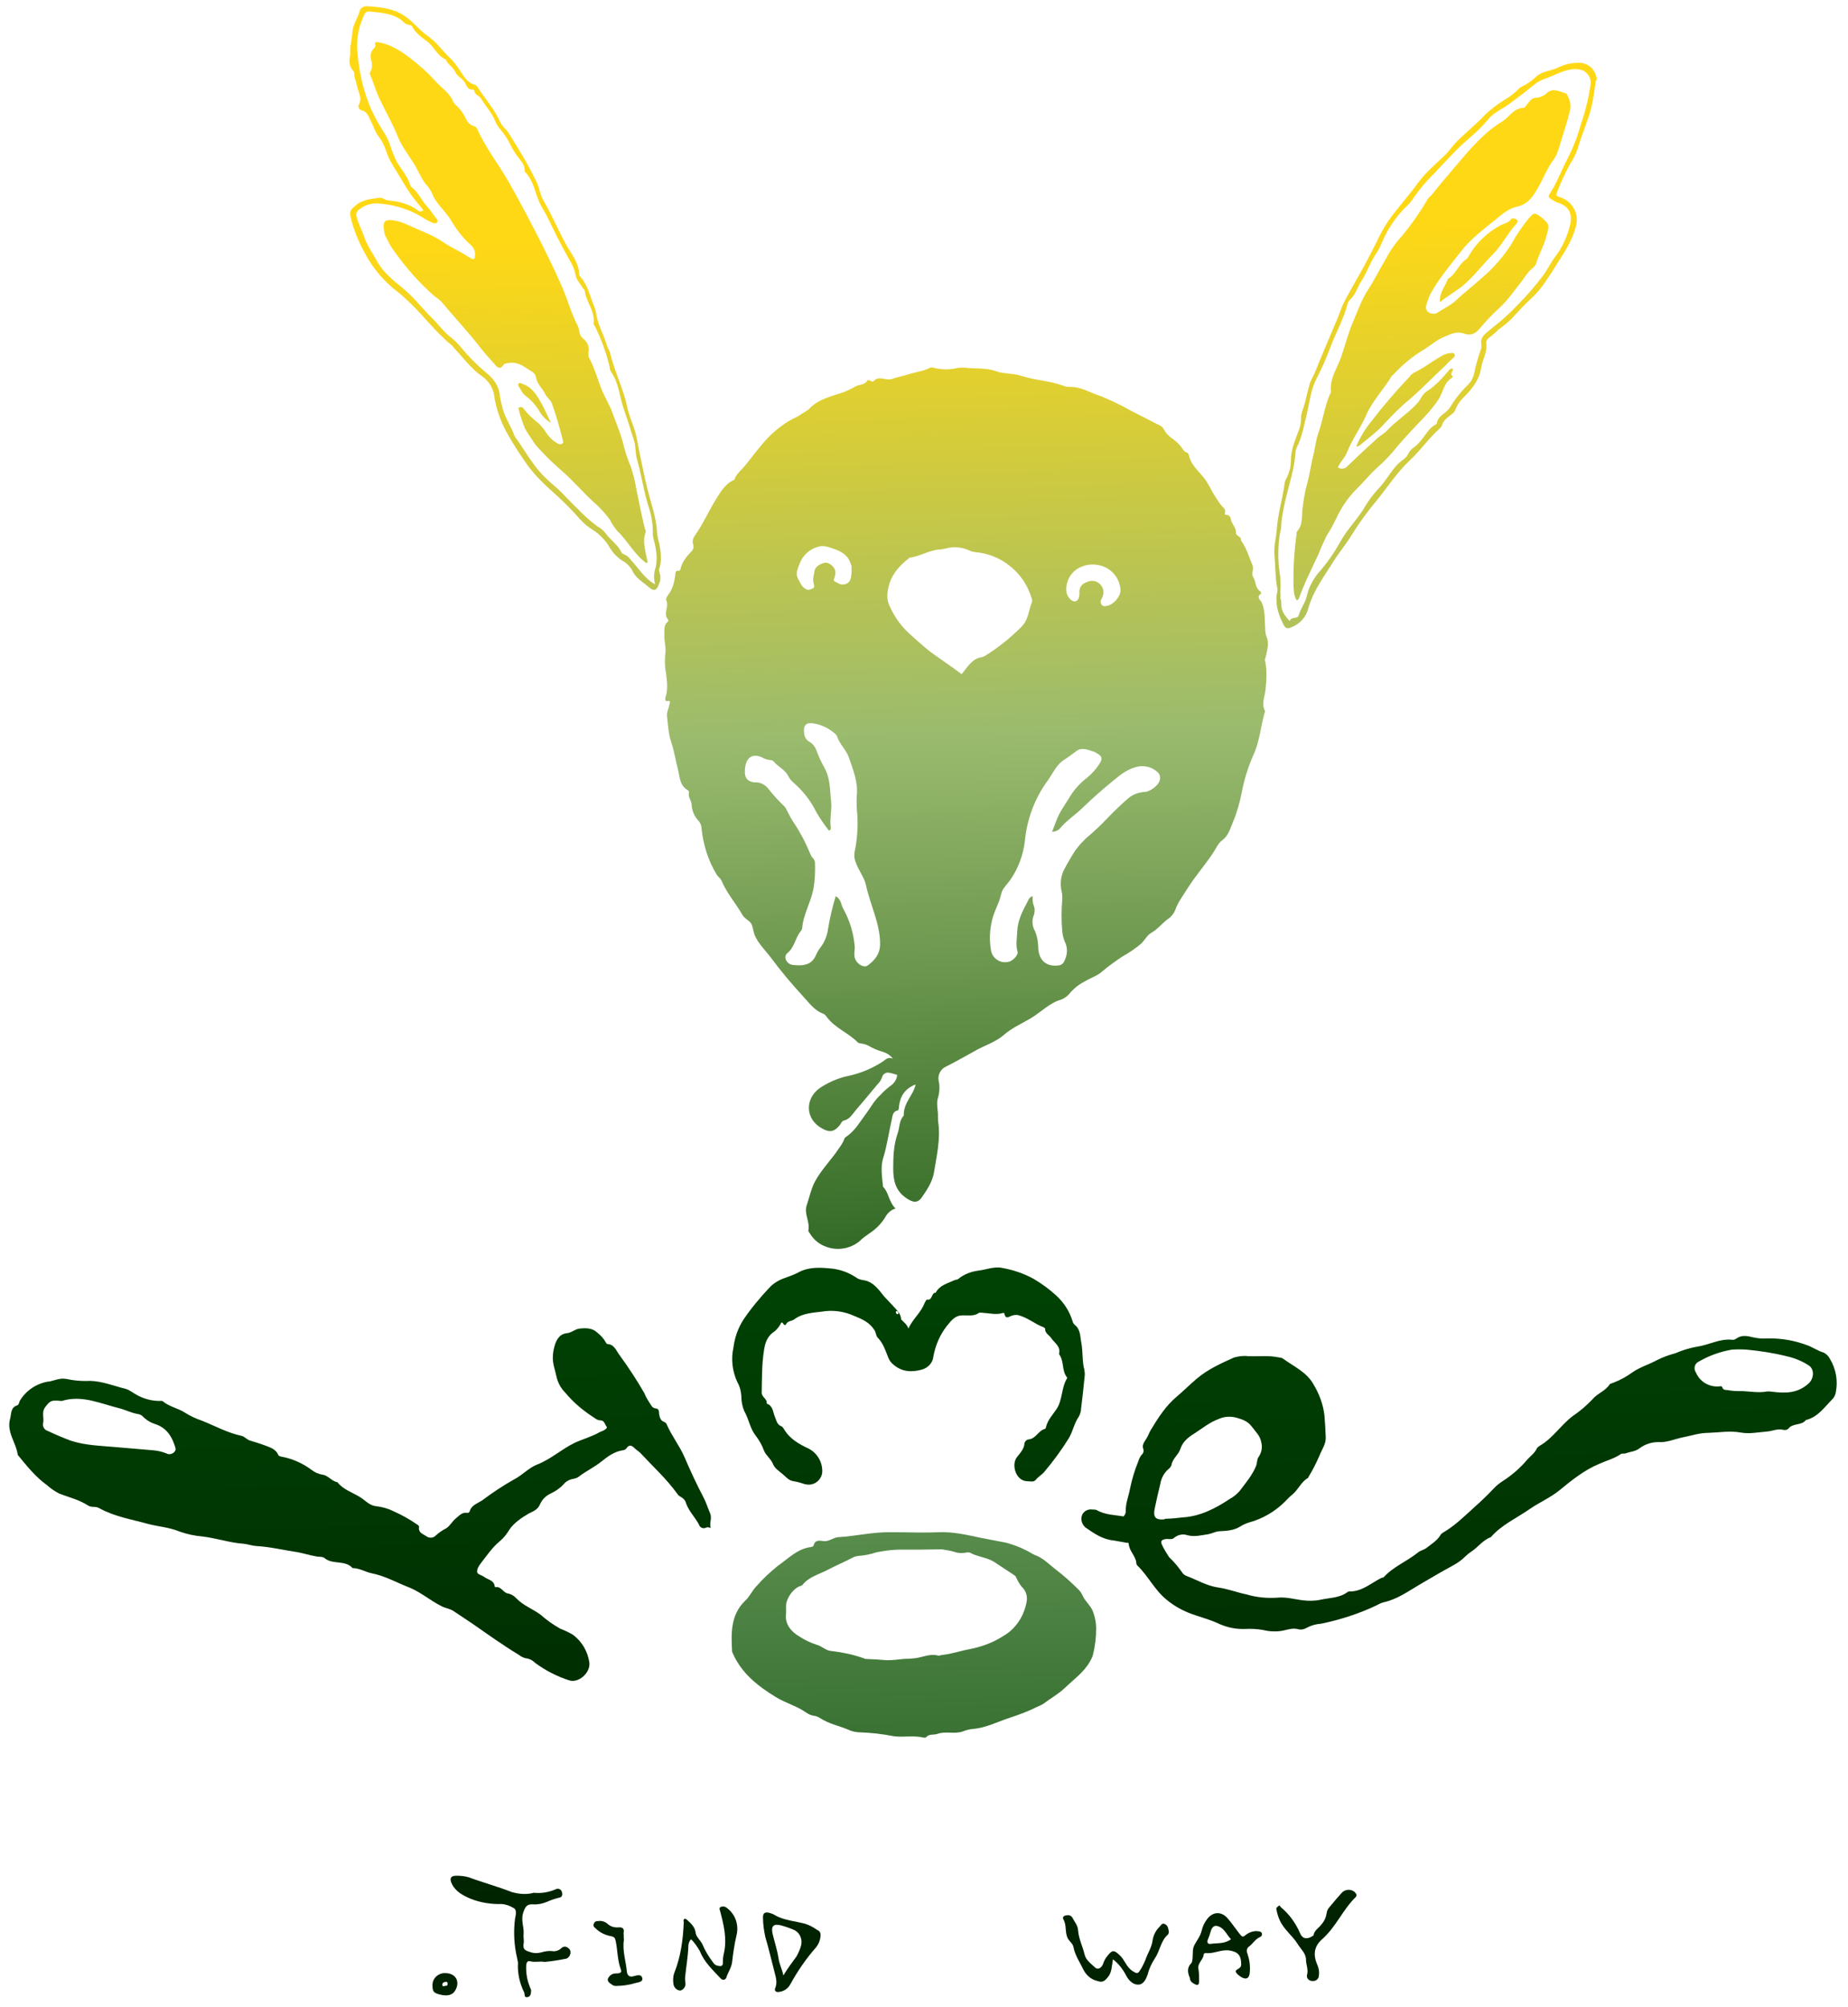 <?xml version="1.0" encoding="utf-8"?>
<!-- Generator: Adobe Illustrator 23.1.0, SVG Export Plug-In . SVG Version: 6.00 Build 0)  -->
<svg version="1.1" id="圖層_1" xmlns="http://www.w3.org/2000/svg" xmlns:xlink="http://www.w3.org/1999/xlink" x="0px" y="0px"
	 viewBox="0 0 561.9 610" style="enable-background:new 0 0 561.9 610;" xml:space="preserve">
<style type="text/css">
	.st0{fill:url(#SVGID_1_);}
	.st1{fill:url(#SVGID_2_);}
	.st2{fill:url(#SVGID_3_);}
	.st3{fill:url(#SVGID_4_);}
	.st4{fill:url(#SVGID_5_);}
	.st5{fill:url(#SVGID_6_);}
	.st6{fill:url(#SVGID_7_);}
	.st7{fill:url(#SVGID_8_);}
	.st8{fill:url(#SVGID_9_);}
	.st9{fill:url(#SVGID_10_);}
	.st10{fill:url(#SVGID_11_);}
	.st11{fill:url(#SVGID_12_);}
	.st12{fill:url(#SVGID_13_);}
	.st13{fill:url(#SVGID_14_);}
	.st14{fill:url(#SVGID_15_);}
	.st15{fill:url(#SVGID_16_);}
	.st16{fill:url(#SVGID_17_);}
	.st17{fill:url(#SVGID_18_);}
	.st18{fill:url(#SVGID_19_);}
	.st19{fill:url(#SVGID_20_);}
</style>
<title>LOGO-2</title>
<linearGradient id="SVGID_1_" gradientUnits="userSpaceOnUse" x1="636.795" y1="-78.52" x2="623.885" y2="448.38" gradientTransform="matrix(1 0 0 -1 -333.31 518.79)">
	<stop  offset="2.000000e-02" style="stop-color:#002200"/>
	<stop  offset="0.24" style="stop-color:#8EB879"/>
	<stop  offset="0.27" style="stop-color:#004304"/>
	<stop  offset="0.71" style="stop-color:#9ABB6E"/>
	<stop  offset="1" style="stop-color:#FFD815"/>
</linearGradient>
<path class="st0" d="M278.4,329.6c-3.4,1.3-4.8,3.8-5.1,7c0,0.3,0,0.8-0.4,0.9c-1.6,0.4-1.5,1.8-1.8,3c-0.9,3.9-1.4,7.8-2.6,11.6
	c-0.8,2.7-0.3,5.7,0,8.6c1.8,1.8,1.7,4.6,3.8,6.6c-1.3,0.4-2.4,1.3-3.1,2.6c-1.2,2-2.9,3.7-4.9,5c-1,0.7-2,1.4-2.9,2.3
	c-3,2.5-7.2,3.1-10.8,1.5c-1.9-0.8-3.4-2.2-4.4-3.9c-0.2-0.3-0.5-0.6-0.4-0.9c0.5-2.6-1.4-5-0.5-7.6c0.8-2.4,1.3-4.9,2.5-7.2
	c2-3.7,5-6.6,7.3-10.1c0.6-0.8,1.1-1.6,1.5-2.5c0.1-0.4,0.3-0.8,0.7-1c2.7-1.8,4.2-4.6,6.1-7.1c1.4-1.9,2.5-4,4.3-5.6
	c0.9-1,2-2,3.1-2.8c1.1-0.7,1.9-2,2-3.3c-0.8-0.2-1.5-0.5-2.2-0.6c-0.9-0.3-1.9,0.1-2.3,1c0,0.1-0.1,0.2-0.1,0.3
	c-0.3,0.9-0.8,1.6-1.5,2.3c-2.1,2.5-4.2,5.1-6.4,7.6c-1.1,1.3-1.9,2.9-3.8,3.3c-0.5,0.1-0.8,0.9-1.1,1.3c-1.7,2.1-3.1,2.4-5.4,1.1
	c-5.2-2.8-5.4-9.1-0.6-12.4c2.6-1.7,5.6-3,8.6-3.6c3.7-0.8,7.3-2.3,10.5-4.4c0.8-0.6,1.6-1.5,3-0.8c-0.7-1-1.8-1.7-3-2.1
	c-1.6-0.4-3.1-1.1-4.5-1.9c-0.6-0.3-1.2-0.5-1.9-0.6c-0.4-0.1-0.9-0.1-1.2-0.3c-2.9-3-7-4.4-9.5-7.8c-0.3-0.4-0.6-0.8-1.1-1
	c-2.9-1.1-4.5-3.6-6.5-5.7c-3.3-3.6-6.4-7.3-9.3-11.2c-1.7-2.3-3.8-4.2-5-6.9c-0.5-1.2-0.5-2.6-1.1-3.6s-2-1.4-2.7-2.7
	c-2-3.5-4.7-6.5-6.3-10.3c-0.3-0.8-1.1-1.2-1.5-1.9c-2.6-4.3-4.1-9.1-4.6-14.1c0-0.7-0.3-1.4-0.7-2c-1.4-1.4-2.2-3.2-2.3-5.1
	c0-1.3-1.2-2.3-0.8-3.7c0-0.3-0.1-0.5-0.3-0.7c-2.6-1.4-2.5-4.2-3.1-6.5c-0.7-2.7-1.1-5.4-2-8.1s-1-5.4-1.3-8.1
	c-0.1-1,0.5-2.1,0.7-3.2c0.1-0.6,0.7-1.6-0.8-1.2c-0.3,0.1-0.5-0.5-0.4-1c0.9-2.5,0.5-5.1,0.2-7.6c-0.4-1.9-0.4-3.9-0.2-5.8
	c0.3-1.8-0.4-3.9-0.3-5.8c0.1-1.4-0.3-2.8,1-3.9c0.2-0.1,0.3-0.5,0.2-0.6c-1.7-1.8,0.3-4-0.6-5.9c-0.3-0.7,0.6-1.7,1-2.3
	c1-1.6,1.5-3.5,1.7-5.3c0.1-0.5-0.1-1.7,1.2-1.4c0.2,0,0.3-0.3,0.4-0.5c0.5-2.4,2-4,3.6-5.7c0.4-0.6,0.5-1.3,0.2-2
	c-0.2-0.8,0-1.7,0.5-2.4c2.5-3.5,4.2-7.4,6.4-11c1.5-2.4,2.9-4.9,5.7-6.1c0.5-1.7,1.9-2.7,3-4c2-2.4,3.8-4.9,5.8-7.2
	c2.2-2.6,4.8-4.8,7.7-6.6c1.3-0.8,2.8-1.3,4.1-2.3c0.7-0.4,1.3-0.8,1.9-1.2c2.9-3.2,6.9-4,10.7-5.3c1.3-0.5,2.5-1.1,3.7-1.8
	c1.1-0.6,2.7-0.3,3.5-1.7c0.2-0.3,0.6-0.1,0.9,0s0.8,0.4,0.9,0.3c1.6-2.1,3.8-0.2,5.6-0.8s3.8-1,5.7-1.6s4.1-0.8,5.9-1.8
	c0.6-0.3,1.2,0,1.7,0.1c2.3,0.5,4.6,0.5,6.9-0.1c1.2-0.1,2.3-0.1,3.5,0.1c2.8,0.1,5.6,0,8.3,1c2.3,0.8,4.9,0.5,7.3,1.3
	c4.3,1.4,8.8,1.5,13.1,3.1c0.5,0.2,1,0.3,1.5,0.3c3.6-0.2,6.5,1.8,9.7,2.8c3.1,1.3,6.2,2.7,9.1,4.4c3,1.5,5.9,3,8.8,4.5
	c0.6,0.2,1,0.7,1.3,1.2c0.6,1.2,1.6,2.2,2.7,2.9c0.8,0.6,1.5,1.2,2.2,2c0.7,0.7,1,1.9,2.2,2.2c0.2,0.1,0.5,0.5,0.5,0.8
	c0.6,2.7,2.6,4.5,4.3,6.5s2.5,4.3,3.9,6.3c0.6,1,1.2,1.9,2,2.8c0.5,0.5,1,0.9,0.8,1.7c-0.1,0.5-0.2,0.8,0.5,0.8
	c0.6,0,1.1,0.5,1.2,1.1c0.2,1.6,1.7,2.7,1.6,4.2c-0.1,1.3,1.8,1.1,1.5,2.4c1.7,2.3,2.4,4.9,3.5,7.5c0.6,1.3-0.5,2.6,0.3,3.8
	s0.5,3.3,2.2,4.3c0.1,0.2,0.2,0.4,0.1,0.7c-1.5,0.9-0.2,1.9,0.2,2.5c1.2,2.7,0.9,5.5,1.1,8.2c0,0.7,0.1,1.4,0.3,2.1
	c1.1,2.3,0.2,4.5-0.2,6.6c0,0.2-0.2,0.4-0.2,0.7c0.7,2.7,0.5,6.3,0.2,9c-0.2,2.1-1.3,4.2-0.2,6.4c0.1,0.2,0,0.5-0.1,0.7
	c-1.2,4.3-1.5,8.8-3.5,13c-1.5,3.5-2.7,7.2-3.4,11c-0.6,3-1.4,6-2.6,8.9c-0.9,2-1.4,4.4-3.4,5.8c-1.3,1-1.9,2.6-2.8,3.9
	c-2.5,3.8-5.5,7.1-7.9,11c-1.3,2.1-2.8,4-3.6,6.4c-0.5,1.1-1.3,2.1-2.3,2.7c-1.7,1.3-3,3-4.9,4.1c-1.2,0.6-2,2.2-3.1,3.3
	c-1.8,1.5-3.7,2.8-5.7,3.9c-2.1,1.4-4.2,2.9-6.1,4.5c-1.5,1.4-3.6,2-5.4,3.1c-1.6,0.8-3,1.9-4.2,3.2c-0.7,1-1.7,1.8-2.9,2.3
	c-3.6,1-6.1,3.8-9.3,5.7c-2.7,1.6-5.7,2.9-8.1,5s-5.5,3.1-8.3,4.6c-3.1,1.7-6.2,3.5-9.4,5.1c-1.6,0.7-2.5,2.5-2.2,4.2
	c0.4,1.7,0.3,3.5-0.2,5.3c-0.6,1.8,0.1,3.8,0,5.7c0,0.6,0,1.2,0.1,1.8c0.7,5.1-0.5,10.1-1.3,15.1c-0.5,2.9-2.1,5.3-3.7,7.6
	c-1.3,1.9-2.8,1.6-4.8,0.2c-3.2-2.2-3.9-5.3-3.9-8.9s0.1-7.1,1.3-10.6c0.7-1.8,0.4-4,1.9-5.5C274.7,335,277.7,333,278.4,329.6z
	 M292.4,204.9c1.9-2.3,3.2-4.8,6.3-5.2c0.2-0.1,0.5-0.2,0.7-0.3c4.1-2.5,7.9-5.6,11.3-9c2-2.1,2.1-5,3.1-7.5c0.1-0.3,0-0.7-0.1-1
	c-1.2-4-3.5-7.5-6.8-10c-3-2.4-6.7-3.8-10.5-4.1c-0.7-0.1-1.3-0.3-1.9-0.6c-2.1-0.9-4.4-1.1-6.5-0.6c-0.8,0.2-1.6,0.4-2.4,0.4
	c-3.2,0.3-5.9,2.1-9,2.5c-0.1,0-0.3,0.2-0.4,0.3c-2.5,2-4.7,4.3-5.7,7.4c-0.7,2.2-1.1,4.7-0.1,6.8c1.4,3.2,3.4,6.1,6,8.5
	c2,1.8,4,3.6,6.2,5.4C285.7,200.2,289.1,202.4,292.4,204.9L292.4,204.9z M254.1,272.4c1.7,0.9,1.6,2.6,2.3,3.8
	c2,3.6,3.2,7.6,3.5,11.7c0,0.8-0.2,1.7-0.1,2.5c0,2.1,2.7,4.1,4.1,3c2-1.5,3.6-3.3,3.7-6.2c0.1-6.4-3-12.1-4.3-18.2
	c-0.5-2.4-2.3-4.5-3.1-6.9c-0.4-0.9-0.5-1.9-0.4-2.9c0.8-3.7,1.1-7.5,0.9-11.3c-0.2-2-0.3-4-0.2-5.9c0.5-4.2-1.1-8-2.4-11.8
	c-0.8-2.3-2.8-4-3.6-6.4c-0.1-0.3-0.3-0.6-0.6-0.8c-1.8-1.6-4-2.7-6.4-3.1c-2.4-0.5-3.3,0.6-3,3c0.1,1.1,0.7,2.1,1.7,2.6
	c1,0.6,1.7,1.6,2.1,2.7c0.6,1.7,1.4,3.4,2.3,5c1.9,3.3,1.7,6.8,2.1,10.3c0.3,2.7-0.5,5.4-0.1,8.1c0.1,0.4-0.1,0.7-0.5,0.8
	c0,0-0.1,0-0.1,0c-1.3-1.7-2.6-3.5-3.7-5.4c-1.7-3.5-4.1-6.6-7-9.1c-0.7-0.6-1.2-1.2-1.6-2c-1-2-3.1-2.8-4.5-4.5
	c-0.3-0.3-0.7-0.4-1.2-0.4c-0.7-0.1-1.4-0.3-2.1-0.7c-2.8-1.4-4.8-0.3-5.3,2.7c-0.1,0.4-0.1,0.8-0.1,1.2c-0.2,2.2,0.9,3.5,3.1,3.6
	c1.5-0.1,2.9,0.6,3.9,1.8c1.5,1.9,3.2,3.8,5,5.5c0.3,0.3,0.5,0.7,0.7,1.1c0.6,1.1,1.1,2.2,1.8,3.3c2.2,3.2,4,6.7,5.5,10.3
	c0.3,0.9,1.3,1.3,1.3,2.4c0.1,2.7,0,5.4-0.5,8.1c-0.8,4.1-3.1,7.7-3.4,11.9c-0.1,0.3-0.2,0.6-0.5,0.9c-1.6,2-1.8,4.8-4,6.6
	c-1.4,1.2-0.1,3.5,1.8,3.6c0.7,0.1,1.5,0.1,2.2,0.1c2.1-0.1,3.8-0.9,4.7-3.1c0.4-0.9,0.9-1.8,1.5-2.5c1.1-1.5,1.8-3.2,2.1-5
	C252.3,279,253.1,275.7,254.1,272.4z M319.9,252.8c0.5-1.3,0.9-2.3,1.3-3.4c0.9-2.5,2.5-4.6,3.9-6.9c1.4-2.4,3.2-4.4,5.4-6.1
	c1.6-1.3,3-2.9,4-4.6c0.8-1.3,0.5-2-0.9-2.8c-0.3-0.2-0.6-0.4-0.9-0.5c-1.7-0.5-3.6-1.5-5.3-0.3c-1.3,0.9-2.5,1.9-3.8,2.7
	c-2.4,1.5-3.5,4.2-5,6.3c-4,5.4-6.4,11.9-7,18.6c-0.5,4-1.9,7.9-4.2,11.3c-1,1.6-2.7,2.9-3,4.7c-0.6,2.8-2.2,5.2-2.8,8.1
	c-0.7,2.9-0.8,5.9-0.3,8.8c0.3,2.4,2.6,4.1,5,3.7c0.2,0,0.3-0.1,0.5-0.1c1.2-0.3,2.9-2.1,2.6-3c-0.6-2.1-0.2-4.1-0.1-6.1
	c0.1-3.3,1.5-6.1,3-8.9c0.4-0.6,0.5-1.6,1.7-1.9c-0.1,1,0,2.1,0.4,3.1c0.3,0.8,0.2,1.7,0,2.5c-0.7,1.6-0.6,3.5,0.3,5
	c0.7,1.7,1,3.5,1,5.3c0.2,3.2,2,5.2,5.1,5.2c2.1,0,2.6-0.5,3.3-2.6c0.5-1.5,0.4-3.2-0.3-4.6c-0.4-1-0.7-2-0.8-3.1
	c-0.3-3.3-0.3-6.6,0-9.9c0-0.8,0-1.6-0.2-2.4c-0.5-2.1-0.3-4.3,0.6-6.3c0.7-1.4,1.5-2.8,2.3-4.1c1.2-2.2,2.8-4.1,4.6-5.8
	c2.3-1.9,4.5-4,6.5-6.1c2-2.1,4.1-4.1,6.3-6c1.4-1.2,3.2-1.8,5-1.9c1.6-0.1,4.2-2,4.5-3.5c0.3-0.9,0.1-1.9-0.6-2.5
	c-1.5-1.4-3.5-2-5.5-1.8c-3.2,0.5-5.5,2.3-7.8,4.2c-3.2,2.6-6.3,5.3-9.3,8.2c-2.3,2.3-5.2,4.1-7.3,6.7
	C321.5,252.5,320.7,252.8,319.9,252.8z M258.9,172.6c0.2-0.5-0.2-1-0.4-1.7c-0.9-2.4-3-3.4-5-4.1c-1.5-0.5-3.2-1.2-4.8-0.6
	c-2.6,0.7-4.7,2.7-5.6,5.2c-1.2,3.2-1.2,3.2,0.4,6.1c0.4,0.7,0.9,1.2,1.6,1.6c0.8,0.4,1.5,0,2.1-0.3s0.3-1,0.2-1.5
	c-0.4-1.3,0.1-2.6,0.3-3.9s2.1-2.3,3.5-2.4c1.2,0.2,2.2,1.1,2.7,2.2c0.2,0.8,0.1,1.7-0.2,2.4c-0.1,0.4-0.4,0.9,0.1,1.1
	c0.9,0.4,1.7,1.2,2.9,0.9c1-0.1,1.8-0.9,2-1.9C258.9,174.7,259,173.6,258.9,172.6L258.9,172.6z M324.2,178.9c0,0.4,0,0.8,0.1,1.2
	c0.2,1.3,1.6,2.8,2.5,2.7s1.5-1,1.4-2.8c-0.1-1.4,0.8-2.6,2.1-3c1.3-0.7,2.9-0.6,4,0.4c1.1,0.9,1.5,2.4,1,3.8
	c-0.1,0.4-0.4,0.8-0.5,1.1c-0.3,0.6-0.1,1.4,0.5,1.8c0.3,0.1,0.5,0.2,0.8,0.1c2.1,0,4.7-2.8,4.6-4.9c-0.2-3.4-2.5-6.3-5.7-7.3
	c-2-0.6-4.1-0.6-6,0.2C326.2,173.2,324.3,175.9,324.2,178.9L324.2,178.9z"/>
<linearGradient id="SVGID_2_" gradientUnits="userSpaceOnUse" x1="446.644" y1="-83.18" x2="433.733" y2="443.72" gradientTransform="matrix(1 0 0 -1 -333.31 518.79)">
	<stop  offset="2.000000e-02" style="stop-color:#002200"/>
	<stop  offset="0.41" style="stop-color:#004304"/>
	<stop  offset="0.66" style="stop-color:#8EB879"/>
	<stop  offset="1" style="stop-color:#FFD815"/>
</linearGradient>
<path class="st1" d="M216.1,464.4c-0.6-0.2-1-0.3-1.4-0.1c-0.8,0.4-1.7,0.1-2.1-0.7c0,0,0-0.1,0-0.1c-1.2-2.3-3.1-4.1-4-6.6
	c-0.2-0.9-0.9-1.6-1.7-2c-0.4-0.2-0.7-0.5-0.9-0.8c-3.3-4.6-7.5-8.4-11.3-12.5c-0.5-0.5-1.2-0.9-1.7-1.4c-0.9-0.9-1.7-1.3-2.6,0.1
	c-0.3,0.3-0.7,0.5-1.1,0.5c-2.5,0.4-4.4,1.8-6.3,3.3c-2.2,1.8-4.8,3-7,4.7c-0.5,0.4-1.2,0.6-1.8,0.7c-1.1,0.2-2.2,0.8-2.9,1.7
	c-1.1,1.2-2.5,2.1-4,2.8c-1.4,0.7-2.5,1.8-3.1,3.2c-0.7,1.7-2.2,2.2-3.4,2.8c-2.1,1.2-4.7,3-5.9,4.9c-0.8,1.3-1.7,2.5-2.9,3.5
	c-2.3,1.9-3.9,4.3-5.7,6.6c-0.7,0.9-1.4,2-1.2,2.9c0.1,0.6,1.5,0.9,2.3,1.5c1.1,0.8,2.8,0.9,3,2.7c0,0.1,0.2,0.4,0.3,0.3
	c1.7-0.3,2.3,1.7,3.7,1.9c1,0.2,1.9,0.7,2.6,1.5c2.1,2.2,5,3.2,7.4,5c1.8,1.6,3.8,3,5.9,4.2c1.3,0.5,2.6,1.1,3.8,1.8
	c2.8,2,4.6,5.1,5.1,8.5c0.4,3.1-3.3,6.4-6.2,5.4c-3.7-1.2-7.2-3-10.3-5.3c-0.8-0.8-1.8-1.3-2.9-1.4c-0.7-0.2-1.4-0.5-2-1
	c-4.8-2.9-9.4-6.2-14-9.4c-2-1.3-4-2.7-6-4c-1.1-0.7-2.5-0.8-3.7-1.5c-3.4-1.7-6.3-4.3-9.9-5.7s-7.1-3.4-11.1-4.2
	c-2-0.4-3.8-1.6-5.9-1.6c-2.3-2.6-6.1-0.9-8.6-3.1c-0.5-0.4-1.4-0.3-2.2-0.4c-2.4-0.4-4.7-1.2-7-1.5c-3.8-0.6-7.6-1.5-11.5-1.7
	c-1.4-0.1-2.6-0.6-3.9-0.7c-4.2-0.3-8.2-1.7-12.4-2.2c-2.4-0.2-4.7-0.7-7-1.5c-3.1-1.3-6.4-1.5-9.5-2.3c-5-1.4-10.2-2.2-14.9-4.8
	c-0.5-0.3-1.1-0.4-1.7-0.4c-0.6,0-1.2-0.1-1.7-0.4c-2.7-1.8-5.9-2.5-8.9-3.7c-1.3-0.7-2.5-1.5-3.6-2.5c-3.5-2.5-6.2-5.9-8.9-9.2
	c-0.5-3.8-3.5-6.9-2.3-11.1c0.4-1.6,0.1-3.3,2.2-4c0.4-0.1,0.5-0.8,0.7-1.3c1.9-3.2,5.1-5.3,8.7-5.9c0.3,0,0.5,0,0.7-0.1
	c3.3-0.9,3.4-1,6.3-0.4c1.9,0.3,3.8,0.4,5.7,0.3c3.7,0.1,7.1,1.5,10.7,2.4c1.3,0.3,2.5,1.4,3.9,2.1c2,1,4.2,1.6,6.5,1.6
	c0.3,0,0.8-0.1,1,0.1c2,1.7,4.7,2.1,6.8,3.5c1.6,1,3.3,1.8,5.1,2.4c4,1.6,7.8,3.7,12,4.6c1,0.2,1.6,1.1,2.5,1.4
	c1.5,0.5,3.1,0.9,4.6,1.5s3.3,1,4.1,2.9c0.1,0.3,0.5,0.4,0.8,0.5c3.4,0.6,6.6,2,9.4,4.1c0.9,0.7,2,1.2,3.2,1.4
	c1.8,0.2,2.8,2,4.6,2.3c1.8,2.3,4.6,3.1,7,4.6c1.5,1,2.8,2.5,4.8,2.7c1.8,0.2,3.6,0.7,5.2,1.5c2.5,1.1,5,2.5,7.3,4.1
	c0.3,0.2,0.6,0.4,0.5,0.8c-0.2,1.7,1.2,2,2.2,2.7c0.9,0.7,2.2,0.6,2.9-0.2c0,0,0,0,0,0c1-0.9,2-1.6,3.2-2.2c1.1-0.7,1.8-2.1,2.9-3
	s1.9-1.9,3.4-1.7c0.3,0.1,0.7-0.1,0.8-0.4c0.5-1.9,2.3-2.4,3.7-3.3c3.2-2.4,6.5-4.6,9.9-6.5c2.5-1.3,4.4-3.5,7-4.5
	c4.1-1.6,7.3-4.6,11.2-6.5c2.5-1.2,5.3-1.9,7.7-3.3c0.2-0.1,0.5-0.2,0.7-0.3c0.7-0.2,1.8-1,1.5-1.3c-0.6-0.7-0.7-2-1.9-2
	s-1.8-0.8-2.7-1.3c-3-2-5.8-4.4-8.1-7.2c-1.3-1.3-2.2-3-2.6-4.8c-0.4-2-1.2-3.9-1.1-6c0-1.3,0.3-2.6,0.7-3.9
	c0.6-1.6,1.5-3.1,3.6-3.3c1.4-0.1,2.5-1.3,3.9-1.4c2.1-0.2,3.9-0.2,5.5,1.4c1,0.8,1.8,1.7,2.4,2.8c0.1,0.2,0.3,0.5,0.5,0.5
	c2.1,0.1,2.7,2.1,3.7,3.4c2.7,3.7,5.2,7.5,7.5,11.5c0.4,1,0.9,1.9,1.5,2.8c0.6,0.8,0.8,1.8,2.1,1.9c0.9,0.1,0.9,1,0.9,1.6
	c0.2,1.1,0.4,2.1,1.6,2.5c0.4,0.2,0.7,0.5,0.8,0.9c1.5,3.4,3.8,6.3,5.3,9.7c1.8,4.2,3.7,8.3,5.8,12.3c0.8,1.5,1.3,3.2,2,4.8
	S215.6,462.8,216.1,464.4z M17.7,425.7c-2.2-0.1-2.6,0.2-3.9,1.9s-0.3,3.3-0.7,5c-0.2,1,0.4,2,1.4,2.3c2.3,1.1,4.7,2.1,7.1,3
	c4.3,1.4,8.8,1.5,13.3,1.9c3.9,0.3,7.8,0.7,11.7,1c1.3,0.1,2.6,0.4,3.9,0.9c0.8,0.5,1.9,0.3,2.5-0.4c0.7-0.7,0.3-1.3,0.1-2
	c-1-3.1-2.8-5.5-6-6.5c-1.3-0.4-2.4-1.1-3.4-2c-0.4-0.5-1-0.9-1.6-1c-2.1-0.3-3.9-1.3-5.9-1.8c-5.7-1.4-11.3-4.1-17.4-2.2
	C18.4,425.8,18,425.8,17.7,425.7z"/>
<linearGradient id="SVGID_3_" gradientUnits="userSpaceOnUse" x1="780.964" y1="-74.992" x2="768.044" y2="451.918" gradientTransform="matrix(1 0 0 -1 -333.31 518.79)">
	<stop  offset="2.000000e-02" style="stop-color:#002200"/>
	<stop  offset="0.41" style="stop-color:#004304"/>
	<stop  offset="0.66" style="stop-color:#8EB879"/>
	<stop  offset="1" style="stop-color:#FFD815"/>
</linearGradient>
<path class="st2" d="M341.6,460.9c0.4-0.4,0.7-0.9,0.7-1.5c-0.1-2.5,0.9-4.7,1.3-7c0.6-2.8,1.4-5.6,2.5-8.2c0.2-0.7,0.5-1.4,1-2
	c0.5-0.4,0.7-1,0.6-1.6c-0.6-1.4,0.2-2.3,0.9-3.4c0.5-0.8,0.8-1.7,1.2-2.4c2.3-3.8,4.6-7.5,8.1-10.4c2-1.7,3.9-3.6,5.9-5.3
	c3.4-2.9,7.4-4.7,11.4-6.5c1.4-0.4,2.9-0.6,4.4-0.4c3.1,0.1,6.3-0.3,9.4,0.4c0.4,0,0.8,0.1,1.2,0.4c3.3,2.4,7.2,4.1,9.2,7.8
	c1.7,2.8,2.9,6,3.3,9.3c0.2,2.2,0.3,4.5,0.4,6.7c0.1,2.1-1.2,3.8-1.9,5.6c-1,2.3-2.1,4.5-3.4,6.6c0,0.1,0,0.2-0.1,0.2
	c-2.1,1.2-2.9,3.5-4.7,5c-0.9,0.7-1.7,1.6-2.5,2.4c-3,2.9-6.6,5-10.6,6.1c-1,0.3-1.9,0.7-2.7,1.2c-2,1.3-4.3,1.4-6.5,1.5
	c-1.2,0.1-2.2,0.7-3.3,0.9c-2.1,0.3-4.2,0.9-6.4,0.3c-1.4-0.5-2.9-0.1-4,0.8c-0.7,0.7-1.8,0.2-2.7,0.4c-1.1,0.2-1.5,0.6-1,1.7
	c0.6,1.3,1.4,2.6,2.2,3.8c1.5,1.4,2.8,3,4,4.7c0.3,0.5,0.8,0.8,1.3,1c3.2,1.2,6.1,3,9.6,3.5c2.9,0.4,5.7,1.5,8.6,2.1
	c3,0.9,6.2,1.2,9.3,1c2.8-0.3,5.3,0.5,7.9,0.8c1.8,0.2,3.6,0.2,5.4-0.2c2.7-0.6,5.7-0.5,8.1-2.3c0.1-0.1,0.3-0.2,0.5-0.2
	c3.9,0.1,6.6-2.5,9.8-4.1c0.2-0.1,0.6-0.1,0.7-0.2c2.9-3.2,7-4.8,10.4-7.5c0.8-0.7,1.8-0.8,2.6-1.4c1.5-1.2,3.1-2.1,4.2-3.8
	c0.2-0.4,0.5-0.7,0.9-0.9c3.6-2.1,6.5-5,9.6-7.8c1.9-1.7,3.8-3.5,5.6-5.4c0.9-1,1.9-1.8,3-2.5c2.8-1.8,5.3-4,7.4-6.5
	c1-1.1,2.3-2,2.9-3.4c0.2-0.3,0.6-0.6,0.9-0.8c4-2.3,6.4-6.3,10-9c2.2-1.5,4.2-3.2,6-5.1c1.5-1.8,3.9-2.5,5.2-4.5
	c0.2-0.3,0.9-0.4,1.3-0.6c2.1-0.8,4-1.9,5.8-3.2c2.2-1.5,4.9-2.3,7.3-3.6c1.8-0.9,3.7-1.6,5.6-2.1c2.1-0.9,4.3-1.6,6.6-2
	c3.6-0.5,6.9-2.5,10.6-2.1c0.5,0.1,1-0.1,1.4-0.4c1.7-1.2,3.5-0.7,5.2-0.3c1.4,0.3,2.8,0.4,4.2,0.3c4.1-0.1,8.1,0.6,11.9,2
	c1.8,0.6,3.4,1.8,5.2,2.3c0.8,0.4,1.5,1.1,1.9,1.9c1.8,3,2.5,6.6,1.8,10.1c-0.1,0.7-0.4,1.4-0.9,2c-2.5,2.5-4.5,5.6-8.2,6.5
	c-1.4,1.8-4,0.8-5.4,2.7c-0.4,0.3-0.9,0.4-1.4,0.3c-1.8-0.5-3.4,0.4-5.1,0.5c-2.6,0.2-5.3,0.8-7.9,0.3c-3.3-0.6-6.6,0-9.9,0.1
	c-2.7,0-5.3,0.9-7.9,1.4c-2.4,0.5-4.7,1.6-7.3,1.4c-2.1,0-4.1,0.7-5.7,1.9c-1.3,1-2.8,1-4.1,1.5c-0.5,0.2-1.1,0-1.5,0.2
	c-2,1.4-4.4,2-6.6,3c-4.6,1.9-8.4,5-12.2,8.1c-2.7,2.2-6,3.6-8.9,5.6c-4,2.8-8.6,4.8-11.9,8.6c-2.5,0.9-4,3.2-6.1,4.5
	c-0.6,0.4-1.2,0.9-1.7,1.4c-1.1,1.1-2.4,2-3.7,2.7c-3.5,1.9-6.9,3.9-10.3,5.9s-6.7,4.4-10.8,5.3c-0.8,0.2-1.6,0.6-2.3,1
	c-5.3,2.5-10.9,4.3-16.7,5.5c-1.5,0.1-3,0.5-4.3,1.2c-0.8,0.5-1.7,0.7-2.6,0.5c-1.7-0.5-3.2,0.1-4.7,0.4c-2,0.4-4.1,0.3-6.1-0.2
	c-1.8-0.3-3.6-0.4-5.4-0.3c-2.7,0.1-5.3-0.4-7.8-1.5c-3.1-1.5-6.4-2.2-9.6-3.5c-2.4-1-4.6-2.3-6.5-3.9c-3.6-2.9-5.6-7.2-8.8-10.3
	c-0.2-0.2-0.4-0.5-0.4-0.9c-0.2-2.1-2.1-3.5-2.3-5.7c0-0.5-0.4-0.4-0.7-0.4c-1.3-0.2-2.6-0.5-3.9-0.7c-3.3-0.3-5.9-2.1-8.5-3.9
	c-1.1-0.9-1.6-2.4-1.1-3.8c0.5-1.2,1.8-1.9,3.1-1.7c0.4,0,0.8,0,1.2,0.1C336.1,460.5,338.9,460.4,341.6,460.9z M354.4,461.6
	c1.7,0,3.4-0.2,5.1-0.4c5.4-0.3,10-2.7,14.4-5.6c1.1-0.6,2.1-1.4,3-2.4c1.8-2.4,3.8-4.7,5-7.6c0.4-0.9,0.2-2,0.8-2.8
	c0.9-1.3,1.2-2.9,0.8-4.4c-0.3-2-1.7-3.2-2.8-4.7c-1.3-1.8-3-2.3-4.7-2.8c-1.8-0.5-3.8-0.4-5.5,0.4c-2.7,1-4.9,2.8-7.2,4.3
	c-1.8,1.1-3.7,2.5-4.4,4.8c-0.6,1.8-2.4,2.9-2.7,4.9c-0.2,0.5-0.5,0.9-0.9,1.2c-1.3,1.1-2.2,2.7-2.5,4.5c-0.6,2.5-1.2,5-1.7,7.5
	s0.1,3.5,2.8,3.3L354.4,461.6z M531.1,410.2c-1.5-0.1-3-0.1-4.5,0c-3.5,0.6-6.9,1.8-10,3.6c-1.2,0.5-1.7,1.9-1.1,3.1
	c0,0,0,0.1,0.1,0.1c1.1,2.8,3.8,4.5,6.8,4.4c0.5,0,1.1-0.3,1.3,0.3c0.3,0.9,1,0.7,1.6,0.8c1.1,0.2,2.1,0.3,3.2,0.3
	c3-0.1,5.9,0.7,8.9,0.1c0.5,0,1,0,1.5,0.1c4,0.5,7.7,0.5,11-2.5c1.7-1.5,1.9-4.5-0.1-5.6c-2-1.3-4.3-2.2-6.6-2.7
	C539.2,411.2,535.2,410.6,531.1,410.2z"/>
<linearGradient id="SVGID_4_" gradientUnits="userSpaceOnUse" x1="617.51" y1="-241.77" x2="604.6" y2="285.13" gradientTransform="matrix(1 0 0 -1 -333.31 518.79)">
	<stop  offset="2.000000e-02" style="stop-color:#002200"/>
	<stop  offset="0.23" style="stop-color:#004304"/>
	<stop  offset="0.76" style="stop-color:#8EB879"/>
	<stop  offset="1" style="stop-color:#FFD815"/>
</linearGradient>
<path class="st3" d="M270.8,465.7h1.3c4.4,0,8.8,0.2,13.3,0c4.3-0.2,8.6,0.8,12.8,1.7c2.6,0.5,5.2,1,7.8,1.5c2.1,0.6,4.1,1.3,6,2.3
	c0.9,0.4,1.7,1,2.6,1.4c2.6,0.9,4.4,2.9,6.5,4.5c2.5,1.9,4.8,4,7,6.2c0.9,0.9,1.1,2,1.8,2.9c0.9,1.3,2.1,2.4,2.6,4.1
	c0.5,1.5,0.8,3,0.8,4.6c0,2.7-0.3,5.4-1,8.1c-0.2,0.8-0.6,1.5-1,2.2c-1.9,3.2-4.9,5.3-7.5,7.8c-2,1.9-4.4,3.2-6.5,4.8
	c-0.6,0.4-1.3,0.7-2,1c-2.6,1.3-5.3,2.3-8,3.2c-3.8,1.2-7.5,3.2-11.6,3.5c-1.1,0.1-2.1,0.4-3.1,0.8c-2.5,0.8-5.2-0.2-7.6,0.7
	c-1.1,0.4-2.5-0.1-3.4,1c-0.2,0.2-0.6,0.1-0.9,0.1c-2.9-0.7-6,0-8.9-0.4c-3.6-0.7-7.2-1.1-10.8-1.2c-1.1-0.1-2.1-0.3-3.1-0.8
	c-2.9-1.2-6-1.8-8.7-3.6c-0.5-0.3-1-0.5-1.6-0.6c-0.9-0.1-1.8-0.5-2.5-1c-2.8-2-6.3-2.9-9.2-4.7c-5.4-3.3-10.3-7.1-13-13.1
	c-0.1-0.2-0.2-0.4-0.3-0.7c-0.3-5.6-0.5-11.2,4-15.5c1.4-1.3,2.1-3.1,3.5-4.5c1.9-2.2,4.1-4.2,6.3-6c3.2-2.2,6-5.3,10.2-5.8
	c0.3,0,0.8-0.3,0.8-0.5c0.4-1.7,1.8-1.5,3-1.3c1.7,0.2,2.9-1.1,4.5-1.2C260.1,466.9,265.4,465.6,270.8,465.7z M272.7,471
	c-2.1,0.1-4.1,0.4-6.2,0.8c-1.8,0.6-3.7,1-5.6,1.1c-0.6,0.1-1.1,0.2-1.6,0.5c-2.5,1.3-5.1,2.4-7.6,3.7c-2.6,1.4-5.7,2.1-7.7,4.6
	c-0.3,0.3-0.7,0.4-1.1,0.5c-1.7,0.9-2.9,2.5-3.6,4.3c-0.5,1.3-0.2,2.6-0.3,4c-0.4,3.2,1.6,5.4,3.9,6.8c1.7,1.1,3.5,2,5.4,2.6
	c1.6,0.4,2.8,1.8,4.5,1.9c3.4,0.4,6.7,1.1,9.8,2.2c0.2,0.1,0.3,0.1,0.5,0.2c2.2,0.1,4.4,0.2,6.6,0.4c1.7,0,3.4-0.2,5.1-0.4
	c1.2,0,2.3-0.1,3.4-0.2c2.4-0.3,4.6-1.5,7.1-0.8c0.3,0.1,0.8-0.2,1.2-0.2c2.9-0.3,5.7-1.3,8.5-1.8c3.5-0.7,6.8-1.9,9.8-3.8
	c3.1-1.7,5.4-4.5,6.6-7.8c0.9-2.6,1.6-5.1-0.8-7.4c-0.6-0.8-1.1-1.6-1.5-2.5c-0.2-0.3-0.2-0.6-0.5-0.8l-6.2-4.1
	c-2.3-1.5-5.2-1.6-7.5-2.9c-0.4-0.1-0.8-0.1-1.2,0c-1.1,0.2-2.3,0.2-3.4-0.2c-1.3-0.4-2.6-0.6-3.9-0.8
	C281.9,471,277.3,471,272.7,471L272.7,471z"/>
<linearGradient id="SVGID_5_" gradientUnits="userSpaceOnUse" x1="614.166" y1="-79.081" x2="601.246" y2="447.829" gradientTransform="matrix(1 0 0 -1 -333.31 518.79)">
	<stop  offset="2.000000e-02" style="stop-color:#002200"/>
	<stop  offset="0.41" style="stop-color:#004304"/>
	<stop  offset="0.66" style="stop-color:#8EB879"/>
	<stop  offset="1" style="stop-color:#FFD815"/>
</linearGradient>
<path class="st4" d="M276.2,403.8c1.3-2.9,3.8-4.8,4.9-7.7c0.2-0.4,0.6-1.2,0.8-1.1c1.7,0.3,1.2-2.1,2.6-2.1
	c1.2-2.3,3.6-2.8,5.7-3.8c0.4-0.2,0.9-0.1,1.2-0.4c1.7-1.4,3.8-2.2,6-2.5c2.5-0.3,5-1.4,7.5-0.8c3.3,0.6,6.5,1.7,9.4,3.3
	c2.4,1.4,4.7,3.1,6.8,5c2.3,2.1,4.1,4.8,5,7.8c0.1,0.4,0.3,0.8,0.6,1.1c1.9,1.4,1.7,3.6,2.1,5.6c0.5,2.7,0.2,5.4,0.9,8.1
	c0.1,0.7,0.2,1.3,0.1,2c-0.3,3.3-0.7,6.6-1.1,9.9c0,0.8-0.3,1.7-0.7,2.4c-1.4,2-1.8,4.5-3,6.5c-2.3,3.7-4.8,7.1-7.6,10.4
	c-0.7,0.8-1.7,1.3-2.4,2.2s-1.7,0.5-2.6,0.5c-3.5,0-5-5-3.2-7.3c1-1.3,2.2-2.5,2.3-4.2c0.1-0.6,0.6-1.1,1.2-1.2c2.3-0.2,3-2.7,5-3.2
	c0.2-0.1,0.3-0.2,0.3-0.4c0.5-2.3,2.1-3.9,3.3-5.7c1.8-2.8,1.4-6.4,3.1-9.2c0.1-0.1,0.1-0.3,0-0.4c-1.6-2-0.8-4.8-2.3-6.9
	c0-0.1-0.1-0.2-0.1-0.2c0.6-2.2-1.3-3.3-2.3-4.7c-0.6-1-2-1.5-1.9-2.9c0-0.2-0.3-0.4-0.5-0.5c-2.7-1-4.9-3-7.8-3.7
	c-0.7-0.1-1.3,0-1.9,0.2c-0.9,0.3-1.8,1.2-2.2-0.6c0-0.3-0.4-0.3-0.6-0.2c-2,0.6-4.1,0-6.1-0.1c-0.3,0-0.8-0.1-1,0
	c-1.6,1.2-3.5,0.7-5.3,0.8c-2.2,0.1-3.3,1.8-4.5,3.2c-2.1,2.7-3.5,5.9-4.1,9.3c-0.2,2-1.7,3.5-3.6,4c-3,0.8-5.9,0.7-8.5-1.5
	c-0.8-0.6-1.4-1.5-1.7-2.4c-0.8-2-1.5-4.2-3.1-5.8c-0.6-0.6-0.5-1.5-1-2.3c-1.5-2.4-3.8-3.4-6.3-4.4c-2.7-1.2-5.7-1.7-8.6-1.4
	c-3.2,0.5-6.7,0.4-9.5,2.5c-0.8,0.6-2,0.4-2.5,1.5c-0.2,0.4-0.6,0.2-0.8-0.1s-0.5-0.8-0.8-0.1c-0.6,1.1-1.4,2.1-2.4,2.7
	c-1.8,1.4-2.4,3.3-2.7,5.4c-0.7,4.3-0.6,8.6-0.7,12.9c0,1.4,1.8,1.9,1.5,3.3c1.9,0.6,1.9,2.5,2.5,4c0.5,1.1,0.6,2.4,2,2.9
	c0.3,0.1,0.6,0.6,0.8,0.9c1.7,2.9,4.5,4.5,7.5,5.9c2.7,1.4,4.3,4.3,4.1,7.3c-0.3,2.2-2.3,3.9-4.6,3.6c-0.2,0-0.5-0.1-0.7-0.1
	c-1.1-0.4-2.2-0.7-3.4-0.9c-0.7-0.1-1.3-0.4-1.8-0.8c-0.6-0.5-1.1-1-1.7-1.5c-1-0.9-2.2-1.5-2.8-3s-2.1-2.5-2.7-4
	c-0.6-1.6-1.4-3.1-2.5-4.5c-1.8-2.3-2.1-5.1-3.5-7.5c-0.6-1.4-0.9-3-0.9-4.6c-0.1-1.4-0.4-2.8-1.1-4c-1.6-3.3-2.1-7.1-1.3-10.7
	c0.4-3.1,1.4-6,3.1-8.6c2.3-3.4,5-6.6,7.8-9.6c1.3-1.4,3-2.4,4.8-3c1.4-0.5,2.8-1,4.1-1.7c3-1.6,6.2-1.5,9.4-1.2
	c3,0.2,5.8,1.2,8.3,2.9c1,0.7,2.2,0.6,3.3,1c2.3,0.9,3.6,2.9,5,4.6c1,1.1,2,2.1,3,3.2s2.1,2.1,2.2,3.8
	C274.7,401.8,275.8,402.5,276.2,403.8z M272.7,399.4c0.4,0.1,0.5-0.1,0.5-0.4c-0.1-0.2-0.2-0.4-0.4-0.5c-0.2-0.1-0.3,0-0.4,0.2
	c0,0.1,0,0.1,0,0.2C272.4,399.1,272.6,399.3,272.7,399.4z"/>
<linearGradient id="SVGID_6_" gradientUnits="userSpaceOnUse" x1="499.216" y1="-81.89" x2="486.306" y2="445.01" gradientTransform="matrix(1 0 0 -1 -333.31 518.79)">
	<stop  offset="2.000000e-02" style="stop-color:#002200"/>
	<stop  offset="0.41" style="stop-color:#004304"/>
	<stop  offset="0.66" style="stop-color:#8EB879"/>
	<stop  offset="1" style="stop-color:#FFD815"/>
</linearGradient>
<path class="st5" d="M128.7,63.9c-1.1-1.5-2.3-2.8-3.4-4.3c-2.2-3-3.9-6.3-5.9-9.4c-0.8-1.3-1.5-2.8-2-4.3c-0.5-1.6-1.3-3.2-2.4-4.6
	c-1-1.3-1.5-3.1-2.3-4.6c-0.6-1.3-1.1-2.8-2.8-3.2c-0.6-0.1-1-0.8-0.9-1.4c0-0.1,0-0.2,0.1-0.2c1.2-2.2-0.3-4-0.6-6
	c-0.2-1.1-0.8-2.2-0.8-3.4c0-0.2,0-0.5-0.1-0.7c-1.2-1.2-1.6-2.9-1.2-4.6c0.2-0.8,0-1.9,0.1-2.8c0.3-1.6,0.5-3.3,0.7-4.9
	c0.2-2.3,1.7-4.1,2.2-6.3c0.3-1,1.5-1.4,2.5-1.3c3.8,0.3,7.5,0.6,10.9,2.8c2.7,1.7,4.6,4.4,7.2,6.2c2.6,1.8,4.2,4.1,6.3,6.2
	c1.3,1.2,2.4,2.6,3.4,4.1c1.2,1.8,2.3,4,4.8,4.6c0.2,0.1,0.4,0.2,0.6,0.5c2.3,3.7,5.3,6.9,7.1,11c0.5,1.1,1.6,1.9,2.3,2.9
	c1.9,3,3.8,6.1,5.5,9.1c1.1,1.9,2.1,3.9,3.1,5.9c0.9,1.8,1.1,3.9,2.1,5.7c2.7,4.6,4.7,9.5,7.3,14.1c1.5,2.5,3.5,5.1,3.6,8.3
	c0,0.3,0.2,0.6,0.4,0.9c2.2,2.4,2.8,5.6,4,8.5c0.4,0.9,0.7,1.9,0.8,2.9c0.6,3.4,2.4,6.4,3.3,9.6c0.2,0.7,0.7,1.3,0.9,2
	c1.3,5.8,4.2,11.1,5.3,17c0.5,1.8,1.1,3.6,1.8,5.4c1.1,3,1.4,6.1,2.1,9.2c0.9,4.2,1.7,8.4,2.9,12.6c1,3.6,2.1,7.1,2.2,10.9
	c0.2,1.1,0.4,2.1,0.7,3.1c0.4,2.4,0.8,4.9,0,7.3c-0.2,0.5-0.1,1,0.1,1.5c0.3,1,0.3,2.2-0.2,3.2c-0.7,2.1-1.5,2.5-3.2,1s-4-2.7-5-5.1
	c-0.7-1.2-1.7-2.2-3-2.9c-1.5-1-2.8-2.3-3.7-3.8c-1.3-2.3-3.2-4.3-5.5-5.7c-1.9-1.2-3.5-2.8-4.9-4.5c-2.5-2.7-5.1-5.2-7.8-7.6
	c-2.5-2.2-4.9-4.7-6.9-7.4c-2.1-3-4.1-6-5.9-9.2c-2.2-3.8-3.7-7.9-4.3-12.3c-0.4-2.2-1.7-4.2-3.6-5.5c-3.4-2.4-5.8-5.7-8.6-8.7
	c-0.2-0.3-0.4-0.6-0.7-0.8c-5.2-4.2-9-9.7-14-14.1c-0.6-0.6-1.3-1.2-2-1.8c-4.4-3.2-8-7.5-10.5-12.3c-1.8-3.3-3.2-6.7-4.1-10.3
	c-0.5-2.2-0.3-2.5,1.5-4c2.1-1.8,4.6-1.9,7.2-2.3c1-0.1,1.6,0.7,2.5,0.8c3.4,0.3,6.7,1.1,9.5,3.3c0.2,0.1,0.3,0.1,0.5,0.1
	C128.4,64.1,128.6,64,128.7,63.9z M199.2,177.6c-0.5-1.7-0.4-3.6,0.2-5.3c0.4-2,0.3-4-0.1-6c-0.2-1.5-0.9-2.9-0.8-4.5
	c0-2.9-0.5-5.7-1.5-8.4c-1.3-4.5-2-9.2-3.3-13.7c-0.6-2.1-0.3-4.3-1.1-6.4c-0.6-1.6-1-3.3-1.6-5c-0.5-1.5-1-3-1.5-4.5
	c-1.2-3.6-1.4-7.7-3.8-10.9c-0.2-0.4-0.3-0.8-0.3-1.2c-1-4.3-2.5-8.5-4.5-12.5c-0.1-0.3-0.5-0.6-0.4-0.9c0.5-3.7-2.3-6.5-2.7-9.9
	c0-0.4-0.5-0.6-0.7-1c-0.7-1.3-1.9-2.3-2.1-3.9c-0.3-1.6-0.9-3-1.8-4.4c-1.3-2.4-2.6-4.7-3.8-7.1c-1.5-3-2.9-6.1-4.6-9
	c-2.1-3.4-2.2-7.8-5.2-10.8c-0.1-0.1-0.1-0.1-0.1-0.2c0.2-1.9-1.2-3.1-2.1-4.4c-0.8-1.1-1.6-2.3-2.2-3.6c-0.8-1.7-1.8-3.2-3-4.6
	c-0.6-0.7-1.1-1.4-1.5-2.3c-1-2.7-3-4.7-4.4-7.1c-0.5-0.9-2-1.1-2.1-2.5c0-0.3-0.6-0.2-0.9-0.3c-0.7-0.1-1.2-0.6-1.5-1.2
	c-0.4-1-1.1-1.9-2-2.5c-0.5-0.4-1-0.9-1.3-1.5c-0.6-1.6-2.4-2.3-2.9-3.9c-2.6-1-3.5-3.8-5.6-5.4c-1.7-1.3-3.7-2.6-4.7-4.7
	c-0.2-0.3-0.5-0.4-0.8-0.4c-0.7-0.1-1.4-0.4-1.9-1c-2.9-2.6-6.6-2.7-10.2-3.1c-0.7-0.1-1.4,0.3-1.6,0.9c-1.6,3.3-2.4,6.9-2.2,10.6
	c0.6,7.9,2.4,15.5,6.4,22.4c1.3,2.2,2.8,4.2,3.6,6.7c0.4,1.4,1,2.8,1.6,4.2c1.3,2.7,3.6,4.9,4.5,7.9c0.1,0.3,0.3,0.6,0.6,0.8
	c2,1.6,2.9,4,4.6,5.8c1,1,1.7,2.4,2.7,3.5c0.3,0.3,0.6,0.9,0.3,1.3s-0.9,0.3-1.4,0.1c-0.8-0.3-1.5-0.7-2.2-1.1
	c-4.1-2.7-8.8-4.3-13.7-4.7c-2.3-0.3-4.6,0.3-6.4,1.8c-0.7,0.4-1,1.3-0.8,2.1c0.5,2,1.5,3.9,2.2,5.8c0.9,2.9,2.7,5.3,4.1,7.9
	c1.9,3.4,5,5.8,7.9,8.2c3.3,2.7,5.8,6.1,8.8,9c2,2,3.6,4.3,5.9,6c1,0.8,2,1.8,2.8,2.8c2.3,2.8,4.8,5.3,7.5,7.6
	c2.3,1.8,4.1,4,4.4,7.2c0.2,1.4,0.5,2.7,0.9,4.1c0.8,2.9,2.6,5.3,3.5,8c0.2,0.4,0.5,0.9,0.8,1.2c1.8,2.6,3.4,5.2,5.3,7.8
	c1.8,2.4,3.9,4.5,6.2,6.4c2.5,2.1,4.5,4.6,6.9,6.8c1.8,1.9,3.8,3.7,5.9,5.3c1,0.5,1.8,1.2,2.5,2c1.5,2.2,3.9,3.6,5,6.1
	c0.1,0.2,0.5,0.4,0.8,0.5c0.9,0.4,1.7,1.1,2.2,1.9C194.3,172.8,195.9,175.8,199.2,177.6z"/>
<linearGradient id="SVGID_7_" gradientUnits="userSpaceOnUse" x1="781.748" y1="-74.969" x2="768.828" y2="451.931" gradientTransform="matrix(1 0 0 -1 -333.31 518.79)">
	<stop  offset="2.000000e-02" style="stop-color:#002200"/>
	<stop  offset="0.41" style="stop-color:#004304"/>
	<stop  offset="0.66" style="stop-color:#8EB879"/>
	<stop  offset="1" style="stop-color:#FFD815"/>
</linearGradient>
<path class="st6" d="M485.2,24.8c-0.4,2.4-0.7,5.3-1.4,8.1c-1.1,4.2-2.9,8.1-4.1,12.3c-0.6,1.8-1.5,3.4-2.5,5
	c-1.5,2.8-2.8,5.6-3.9,8.6c-0.3,0.8,0.4,0.9,1,1.1c1.4,0.5,2.7,1.3,3.6,2.5c1.3,1.6,1.8,3.7,1.4,5.8c-1,4.6-3.6,8.4-6,12.2
	c-1.2,2-2.5,3.9-3.8,5.8c-1.1,1.6-2.4,3.1-3.9,4.5c-2.1,1.9-4,4-5.9,6.1c-1.2,1.2-2.6,2.3-4,3.3c-0.9,0.9-1.9,1.8-3,2.6
	c-0.6,0.4-0.9,1.1-0.8,1.7c0.4,2.6-1.1,4.8-1.5,7.2c-0.5,3.6-2.6,6.4-5.1,8.9c-1.2,1.1-2.2,2.5-2.8,4.1c-0.2,0.5-0.6,1-1.1,1.3
	c-1.2,1-2.6,1.8-3,3.5c-0.1,0.3-0.4,0.5-0.6,0.8c-3.3,2.9-5.8,6.6-9,9.6c-3.9,3.6-6.8,8.1-10.1,12.2c-2.7,3.2-5.2,6.6-7.4,10.1
	c-1.7,2.9-3.9,5.5-5.7,8.3c-2.9,4.7-6.3,9.1-7.8,14.5c-0.6,2.5-2.4,4.6-4.8,5.6c-1.7,0.8-2.2,0.6-3-1.2c-1.5-3-2.4-6.2-1.6-9.6
	c0.1-0.4,0-0.8-0.1-1.3c-0.6-3.3-0.5-6.6-0.8-9.9c-0.2-2.5,0.5-5,0.7-7.4c0.3-4.8,1.8-9.5,2.4-14.2c0.1-0.6,0.3-1.1,0.6-1.6
	c0.8-1.6,1.3-3.4,1.3-5.3c0-3,1.1-5.7,2.1-8.4c0.6-1.4,1-2.8,1-4.3c-0.1-1.6,0.7-3.1,1.1-4.6c0.5-2.1,1-4.2,1.6-6.3
	c0.4-0.9,0.8-1.8,1.3-2.7c2.2-5.5,4.6-11,6.9-16.5c0.7-1.6,1.2-3.3,1.9-4.8c1.4-2.8,3-5.5,4.5-8.2c2-3.4,3.8-7,5.6-10.5
	c1.4-3.1,3.1-6,5.2-8.7c2.5-3.2,5.2-6.3,7.6-9.6c2.2-3,5.2-5.5,8-8.2c1.2-1.1,2-2.4,3.1-3.6c2.8-3,6.2-5.5,9-8.6
	c1.9-1.8,3.9-3.3,6.1-4.7c1.6-0.9,3-2,4.3-3.3c0.2-0.3,0.5-0.5,0.8-0.6c1.7-0.8,3.2-1.9,4.6-3.2c1.9-1.7,4.5-1.6,6.6-2.7
	c1.9-0.9,3.9-1.4,6-1.4c3-0.2,5.5,2.1,5.7,5.1C485.2,24.6,485.2,24.7,485.2,24.8z M389.3,181.7c0.2,0.6,0.3,1.2,0.3,1.8
	c-0.1,2,0.9,3.4,2.1,4.8c0.2,0.2,0.5,0.5,0.5,0.4c0.4-1.4,2.3-0.4,2.7-1.7c0.5-2,1.9-3.6,2.4-5.7c0.6-2.6,1.8-5,3.5-7.1
	c2.6-2.9,4.8-6.1,6.7-9.5c2.2-4,5.5-7.1,7.7-11c1.2-2,2.7-3.9,4.4-5.7c2.5-2.7,4-6.3,7.2-8.4c0.6-0.5,1.1-1,1.4-1.7
	c0.4-0.8,1-1.5,1.8-2c0.8-0.6,1.5-1.3,2.1-2.1c1.4-1.6,2.3-3.6,4.3-4.7c0.2-0.1,0.5-0.3,0.5-0.5c0.2-1.7,1.6-2.4,2.7-3.4
	c0.5-0.4,1-0.9,1.3-1.4c1.5-2.5,3.4-4.9,5.5-6.9c0.9-0.9,1.5-2,1.8-3.3c0.5-2.5,1.2-4.9,2-7.2c0.2-0.5,0.3-1.1,0.2-1.7
	c-0.3-1.6,0.5-2.7,1.6-3.6s2.5-2.1,3.8-3.1c2.3-1.9,4.4-4,6.4-6.1c2.4-2.5,4.7-5.1,6.8-7.9c1.4-1.8,2.3-3.8,3.6-5.6
	c2.3-2.9,3.9-6.4,4.8-10c0.8-3.6-0.4-5.8-4-6.9c-0.7-0.3-1.5-0.8-2.1-1.2c-0.5-0.3-0.5-0.7-0.2-1.2c2.3-3.5,3.7-7.5,5.7-11.2
	c1.6-3.2,2.9-6.5,3.8-9.9c1.4-4,2.4-8,3-12.2c0.4-2.2-1.1-4.3-3.4-4.7c-0.2,0-0.4,0-0.6-0.1c-3.7-0.2-6.7,1.9-10,3
	c-2.5,0.8-4.5,3-6.7,4.6c-1.7,1.2-3.3,2.6-5.2,3.8s-4,2.3-5.3,4c-1.8,2.1-3.8,4.1-6,5.9c-3.6,3.1-6.8,6.7-10.1,10.2
	c-2.4,2.3-4.5,4.8-6.4,7.5c-0.6,0.9-1.2,1.8-2,2.5c-3.4,3.2-6,7.1-7.8,11.4c-0.4,1-0.9,2-1.5,2.9c-1.9,2.7-2.9,5.9-4.7,8.7
	c-1.2,1.9-1.8,4.2-3.6,5.8c-0.2,0.2-0.4,0.5-0.5,0.8c-1.2,4.9-3.8,9.3-5.5,14c-1.1,3-2.4,5.8-3.8,8.6c-1.8,3.2-2.2,6.9-3,10.4
	c-0.9,3.8-1.5,7.6-3.3,11.1c-0.2,0.5-0.3,1-0.3,1.5c-0.2,2.4-0.6,4.7-1.2,7c-1.3,5.2-2.9,10.4-3.2,15.8c-0.1,0.5-0.1,1-0.3,1.5
	c-0.7,4.3-0.7,8.6,0,12.9c0.2,1.7,0.2,3.5,0.1,5.2C389.4,180.6,389.4,181.2,389.3,181.7z"/>
<linearGradient id="SVGID_8_" gradientUnits="userSpaceOnUse" x1="489.096" y1="-82.14" x2="476.176" y2="444.76" gradientTransform="matrix(1 0 0 -1 -333.31 518.79)">
	<stop  offset="2.000000e-02" style="stop-color:#002200"/>
	<stop  offset="0.41" style="stop-color:#004304"/>
	<stop  offset="0.66" style="stop-color:#8EB879"/>
	<stop  offset="1" style="stop-color:#FFD815"/>
</linearGradient>
<path class="st7" d="M165.6,596.3c-1.5-0.3-2.9,0.2-4.4-0.2c-0.8-0.2-1.1,0.3-1.2,1.2c-0.1,2.2,0.2,4.3,1,6.3c0.1,0.5,0.5,1,0.5,1.4
	c-0.1,0.7,0,1.8-1.1,2s-0.8-0.8-1-1.4c-1.4-2.8-2.1-5.9-1.9-9.1c-0.1-0.5-0.2-1-0.3-1.5c-0.9-3.9-1.1-7.9-0.6-11.8
	c0.2-1,0.6-2.7-0.3-3.2c-1.1-0.7-2.4-1.2-3.7-1.3c-3.2,0.1-6.5-0.4-9.5-1.6c-2.3-1-4.5-2.1-5.7-4.5c-0.8-1.6-0.4-2.5,1.3-2.5
	c1.3,0,2.6,0.1,3.9,0.5c4.3,1.6,8.8,2.8,13.1,4.5c1.8,0.5,3.7,0.7,5.6,0.4c0.4,0,0.8-0.3,1.2-0.2c2.2,0.2,4.5-0.2,6.5-1.1
	c0.6-0.3,1.4-0.1,1.7,0.5c0.1,0.2,0.2,0.4,0.2,0.5c0.2,0.9-0.1,1.5-1,1.6c-1.2,0.3-2.4,0.7-3.5,1.2c-1.4,0.6-2.9,0.9-4.3,0.8
	c-1.9-0.1-2.4,0.7-3,2.5c-0.8,2.3,0.3,4.4,0.1,6.6c-0.1,1,0.2,1.9,0,2.9c-0.2,1.6,0.3,2,2,2.5c1.1,0.4,2.3,0.4,3.4,0.1
	c1-0.3,2.1-0.5,3.2-0.4c1,0.2,2-0.1,2.8-0.8c0.6-0.7,1.6-0.7,2.2-0.1c0,0,0,0,0,0c0.6,0.4,0.8,1.1,0.6,1.8c-0.2,0.8-0.9,1.5-1.7,1.5
	C169.7,595.8,167.7,596.1,165.6,596.3z"/>
<linearGradient id="SVGID_9_" gradientUnits="userSpaceOnUse" x1="705.791" y1="-76.829" x2="692.871" y2="450.071" gradientTransform="matrix(1 0 0 -1 -333.31 518.79)">
	<stop  offset="2.000000e-02" style="stop-color:#002200"/>
	<stop  offset="0.41" style="stop-color:#004304"/>
	<stop  offset="0.66" style="stop-color:#8EB879"/>
	<stop  offset="1" style="stop-color:#FFD815"/>
</linearGradient>
<path class="st8" d="M375.7,599.2c0.2-0.9,1.7-0.7,1.7-2.2c0-2.7-1-3.8-3.7-4.2c-2.5-0.3-4.7,1.1-7.1,0.8c-0.2,0-0.6,0.2-0.6,0.3
	c0,1.7-2,2.7-1.6,4.6c0.2,1.2,0.2,2.3,0.2,3.5c0,1.4-0.4,1.6-1.6,0.9c-0.6-0.3-1.1-0.8-1.2-1.5c0-0.1,0-0.2,0-0.2
	c-0.7-1.6-1-3.2,0.5-4.6c0,0,0-0.2,0.1-0.2c0.5-1.7,0-3.7,0.7-5.1s1.9-2.8,2.3-4.6c0.3-1.3,0.9-2.5,1.7-3.5c1.8-2.3,4.4-2.3,6.3,0
	c1.2,1.4,2.2,2.9,3.3,4.3s1.1,1.4,2.5,0.3c1.1-0.7,2.3-1,3.5-0.8c0.4,0,0.9,0.2,1,0.7c0.1,0.4-0.1,0.8-0.5,1c-1.5,0.6-2.2,2-3.4,2.9
	c-0.7,0.5-0.9,1.4-0.5,2.2c0.6,1.8,0.9,3.7,0.7,5.7c-0.1,1.8-1.1,2.3-2.6,1.4C376.7,600.4,376,600,375.7,599.2z M374.3,589.4
	c-1.1-1.1-1.7-2.6-3-3.5c-1.6-1-2.7-0.7-3.2,1.2c-0.2,0.8-0.5,1.6-0.8,2.3c-0.4,0.9-0.1,1.6,0.9,1.4
	C370,590.5,372.3,590.9,374.3,589.4z"/>
<linearGradient id="SVGID_10_" gradientUnits="userSpaceOnUse" x1="672.808" y1="-77.64" x2="659.898" y2="449.27" gradientTransform="matrix(1 0 0 -1 -333.31 518.79)">
	<stop  offset="2.000000e-02" style="stop-color:#002200"/>
	<stop  offset="0.41" style="stop-color:#004304"/>
	<stop  offset="0.66" style="stop-color:#8EB879"/>
	<stop  offset="1" style="stop-color:#FFD815"/>
</linearGradient>
<path class="st9" d="M338.4,595.5c-0.4,2.2-0.3,4-1.6,5.5c-1,1.2-1.6,1.6-3.1,1.1c-1.8-0.4-3.3-1.6-4.2-3.3c-1.1-2.3-2.6-4.4-3.1-7
	c-0.2-1.1-1.2-1.7-1.7-2.6c-1-1.9-0.3-4.1-1.4-5.9c-0.3-0.6,0.2-1,0.6-1.1c0.8-0.2,1.7-0.2,2.2,0.7c0.6,1.2,1.6,2.2,1.7,3.8
	c0.2,2.6,1.4,4.9,2,7.4c0.4,1.7,2,2.8,3.3,4c0.7,0.6,1.8,0.1,2.3-1.2c0.3-0.9,0.7-1.7,1.3-2.4c1.5-1.9,2-1.9,3.8-0.2
	c1.5,1.4,2,3.6,3.9,4.8c1.1,0.7,1.6,0.9,2.2-0.2c0.7-1,1.2-2.1,1.7-3.3c0.6-1.8,1.8-3.6,2.1-5.5c0.2-1.6,0.8-3,1.9-4.2
	c0.6-0.5,0.9-1.6,1.9-1.1s1,1.4,1.2,2.3c0,0.3-0.1,0.7-0.3,0.9c-2.2,1.9-2.4,5-4,7.3c-0.9,1.4-1.7,3-2.1,4.7
	c-0.5,1.4-1.2,3.1-2.8,3.2s-3-1.2-3.8-2.8C341.4,598.5,340.1,596.8,338.4,595.5z"/>
<linearGradient id="SVGID_11_" gradientUnits="userSpaceOnUse" x1="574.369" y1="-80.05" x2="561.449" y2="446.85" gradientTransform="matrix(1 0 0 -1 -333.31 518.79)">
	<stop  offset="2.000000e-02" style="stop-color:#002200"/>
	<stop  offset="0.41" style="stop-color:#004304"/>
	<stop  offset="0.66" style="stop-color:#8EB879"/>
	<stop  offset="1" style="stop-color:#FFD815"/>
</linearGradient>
<path class="st10" d="M249.5,588c0,1.4-0.5,2.8-1.4,3.9c-3,3.4-5.6,7.2-7.8,11.2c-0.7,1.3-1.9,2.1-3.3,2.3c-1.1,0.2-1.6-0.3-1.3-1.1
	c0.8-1.9,0.1-3.6-0.3-5.3c-0.9-3.5-1.7-6.9-2.7-10.3c-0.4-1.9-0.7-3.8-0.7-5.7c-0.1-1.5,0.5-2,2-1.6c0.6,0.2,1.3,0.4,1.8,0.8
	c2.8,1.5,6,1.7,9,2.5c1.3,0.4,2.6,1.1,3.7,1.9C249.1,586.8,249.5,587.4,249.5,588z M238.2,600.4c1.2-2,2.6-3.9,4-5.8
	c0.6-1.1,1.1-2.2,1.4-3.4c0.4-1.7-0.3-3.6-1.9-4.5c-1.3-0.6-2.7-1.1-4.2-1.5c-2.3-0.6-3.1,0.2-2.6,2.5c0.6,2.5,1.4,4.9,1.8,7.4
	C236.9,596.8,237.7,598.2,238.2,600.4z"/>
<linearGradient id="SVGID_12_" gradientUnits="userSpaceOnUse" x1="733.944" y1="-76.141" x2="721.034" y2="450.76" gradientTransform="matrix(1 0 0 -1 -333.31 518.79)">
	<stop  offset="2.000000e-02" style="stop-color:#002200"/>
	<stop  offset="0.41" style="stop-color:#004304"/>
	<stop  offset="0.66" style="stop-color:#8EB879"/>
	<stop  offset="1" style="stop-color:#FFD815"/>
</linearGradient>
<path class="st11" d="M389,579.1c0.2,0.2,0.3,0.4,0.5,0.6c2.5,2.1,4.5,4.8,5.8,7.9c0.7,1.7,2.1,1.9,3.7,0.9c0.1-0.1,0.4-0.2,0.4-0.3
	c0.2-1.5,1.6-2.2,2.4-3.3c0.9-1,1.4-2.2,1.6-3.5c0.1-1.2,1.1-2,1.8-2.9s1.7-2,2.6-3c0.9-1.2,2.7-1.5,3.9-0.6
	c0.2,0.1,0.3,0.3,0.4,0.4c0.4,0.4,0.5,0.9,0.1,1.3c-3.9,3.8-6,9.1-10.2,12.8c-2.5,2.2-2.8,4.8-1.4,7.9c0.4,1,0.6,2.1,0.4,3.2
	c0,0.9-0.8,1.6-1.7,1.6c-0.1,0-0.1,0-0.2,0c-1.1,0-1.9-0.8-1.7-1.8c0.5-1.7-0.3-3.1-0.3-4.7c0-1.9-1.6-3.2-2.5-4.7
	c-1.6-2.6-4.2-4.4-5.5-7.3c-0.5-1.1-0.8-2.2-1-3.3C387.9,579.9,388.4,579.6,389,579.1z"/>
<linearGradient id="SVGID_13_" gradientUnits="userSpaceOnUse" x1="547.79" y1="-80.7" x2="534.88" y2="446.2" gradientTransform="matrix(1 0 0 -1 -333.31 518.79)">
	<stop  offset="2.000000e-02" style="stop-color:#002200"/>
	<stop  offset="0.41" style="stop-color:#004304"/>
	<stop  offset="0.66" style="stop-color:#8EB879"/>
	<stop  offset="1" style="stop-color:#FFD815"/>
</linearGradient>
<path class="st12" d="M210.1,589.4c-0.5,0.6-0.8,1.3-0.8,2.1c-0.1,3.2-0.7,6.4-1,9.6c0,0.5,0,1,0.1,1.5c0.2,1.1-0.5,2.1-1.5,2.4
	c-1,0-1.9-0.8-2.1-1.8c-0.2-1.1-0.2-2.3,0.2-3.5c2-5,2.7-10.2,2.9-15.5c0-0.3-0.2-0.6,0.1-0.9s0.7,0,1,0.3c1.2,1.1,2.3,2.1,2.5,3.8
	c0.2,1.4,1.5,2.3,2.1,3.6c0.8,1.9,1.9,3.7,3.1,5.3c0.4,0.5,0.6,0.9,1.3,1.1c1.5,0.4,1.9,0.1,1.8-1.3c0-0.8,0.1-1.6,0.3-2.4
	c1-4.4,0-8.5-1.1-12.7c-0.1-0.5-0.5-1,0.1-1.4c0.5-0.2,1-0.2,1.5,0c0.3,0.2,0.6,0.4,0.8,0.6c2.4,2,3.3,5.2,2.5,8.2
	c-0.6,2.6-1,5.3-1.3,8c-0.2,1.7-1.3,3.1-1.8,4.8c-0.3,0.5-0.9,0.7-1.3,0.4c-0.1-0.1-0.2-0.1-0.3-0.2c-2.4-2.6-5.1-5-6.4-8.4
	C212,591.7,211.2,590.4,210.1,589.4z"/>
<linearGradient id="SVGID_14_" gradientUnits="userSpaceOnUse" x1="521.451" y1="-81.351" x2="508.531" y2="445.559" gradientTransform="matrix(1 0 0 -1 -333.31 518.79)">
	<stop  offset="2.000000e-02" style="stop-color:#002200"/>
	<stop  offset="0.41" style="stop-color:#004304"/>
	<stop  offset="0.66" style="stop-color:#8EB879"/>
	<stop  offset="1" style="stop-color:#FFD815"/>
</linearGradient>
<path class="st13" d="M189.7,589.6c-0.5,3.3,0.6,6.4,0.9,9.6c0.1,1.1,0.7,1.9,2.2,1.4c0.8-0.2,2.3-0.7,2.5,0.7
	c0.2,1.1-1.3,1.2-2,1.4c-2,0.6-4,0.9-6.1,0.9c-0.3,0-0.7-0.1-1-0.3c-0.6-0.5-1.5-0.8-1.4-1.8c0.4-1,1.3-1.7,2.4-1.7
	c1.5,0,2-0.3,1.5-1.4c-1-2.8-0.9-5.7-1.5-8.5c-0.2-0.9-0.4-1.2-1.3-1.4c-1.8-0.3-3.5-1.1-4.8-2.4c-0.4-0.3-0.8-0.7-0.6-1.3
	c0.2-0.6,0.7-1,1.3-0.9c1-0.2,2,0.1,2.8,0.7c0.9,0.9,2.1,1.3,3.4,1.2c1.3-0.1,1.9,0.3,1.6,1.8C189.7,588.3,189.6,588.9,189.7,589.6z
	"/>
<linearGradient id="SVGID_15_" gradientUnits="userSpaceOnUse" x1="468.566" y1="-82.65" x2="455.646" y2="444.26" gradientTransform="matrix(1 0 0 -1 -333.31 518.79)">
	<stop  offset="2.000000e-02" style="stop-color:#002200"/>
	<stop  offset="0.41" style="stop-color:#004304"/>
	<stop  offset="0.66" style="stop-color:#8EB879"/>
	<stop  offset="1" style="stop-color:#FFD815"/>
</linearGradient>
<path class="st14" d="M131.5,603.3c0-2,1.7-3.6,3.7-3.6c0.1,0,0.1,0,0.2,0c3.2,0,4.6,2.6,3,5.3c-0.8,1.4-2.4,1.8-4.7,1.2
	C131.8,605.7,131.5,605.3,131.5,603.3z M135.2,603.6c0.4-0.1,0.9,0.1,0.9-0.6s-0.3-0.7-0.8-0.6s-0.8,0.3-0.8,0.8
	S134.7,603.8,135.2,603.6z"/>
<linearGradient id="SVGID_16_" gradientUnits="userSpaceOnUse" x1="500.138" y1="-81.869" x2="487.228" y2="445.031" gradientTransform="matrix(1 0 0 -1 -333.31 518.79)">
	<stop  offset="2.000000e-02" style="stop-color:#002200"/>
	<stop  offset="0.41" style="stop-color:#004304"/>
	<stop  offset="0.66" style="stop-color:#8EB879"/>
	<stop  offset="1" style="stop-color:#FFD815"/>
</linearGradient>
<path class="st15" d="M196.6,171.2c-3.8-2.7-5.7-6.8-8.9-9.8c-0.9-1.1-1.7-2.3-2.3-3.5c-1.4-1.9-3-3.7-4.9-5.3
	c-3.4-3.1-6.4-6.7-9.9-9.7c-2.3-2-4.5-4.1-6.6-6.4c-0.6-0.6-1.1-1.2-1.6-1.9c-0.9-1.5-2-2.9-2.8-4.4c-0.8-2-1.5-4.1-2-6.2
	c0.7-0.5,1.3-0.3,1.6,0.2c1.3,1.7,2.9,3.2,4.6,4.5c0.8,0.8,1.6,1.7,2.2,2.7c0.9,1.4,2.1,2.6,3.6,3.4c0.4,0.3,1,0.3,1.4,0
	c0.4-0.3,0.2-0.7,0.1-1.1c-0.9-3.7-2-7.4-3.3-11.1c-0.5-1.2-1.6-1.8-2.1-3c-0.9-1.7-2.5-3-2.8-5.2c-0.2-1.1-1.5-1.6-2.5-2.3
	c-1.6-1.1-3.3-2.1-5.5-1.8c-0.7,0.1-1.5,0.1-1.8,0.6c-1.1,1.6-2,0.7-2.7-0.2c-1.5-1.7-3-3.3-4.4-5.1c-3.7-4.8-7.9-9.2-11.8-13.9
	c-0.6-0.6-1.2-1.1-1.9-1.5c-4.7-4.1-8.8-8.7-12.4-13.8c-1-1.3-1.8-2.8-2.5-4.3c-0.2-0.3-0.4-0.7-0.5-1.1c-0.5-3.3-0.6-4.7,3.4-3.9
	c1.1,0.2,2.1,0.6,3.1,1c2.5,1.1,5,2.2,7.5,3.3c1.8,0.9,3.5,1.9,5.1,3c2.4,1.4,4.9,2.6,7.3,4.2c0.7,0.4,1.1,0.1,1.1-0.7
	c0.2-1.2-0.2-2.3-1-3.2c-2.4-2.1-4.4-4.6-6-7.3c-1.8-3.2-4.9-5.4-6.1-8.8c-0.5-1-1.2-2-2-2.8c-1.5-2.1-2.4-4.5-3.8-6.6
	c-1.6-2.5-3.5-5-4.6-7.8c-1.6-4-3.8-7.7-5.6-11.6c-1.1-2.3-1.7-4.7-2.7-6.9c-0.1-0.3-0.3-0.6-0.1-0.9c1-1.5,0.5-3.1,0.2-4.6
	c-0.1-0.7,0.1-1.5,0.5-2.1c0.3-0.6,1.3-0.9,0.8-2c-0.2-0.5,0.8-0.6,1.4-0.4c3.5,0.7,6.3,2.5,9.1,4.6c2.9,2.2,5.7,4.7,8.2,7.5
	c1.7,1.8,4,3.3,5,5.7c0.3,0.7,0.8,1.2,1.4,1.7c0.9,0.9,1.6,1.9,2.2,3c0.6,1.3,1.3,2.6,3,3c0.4,0.1,0.7,0.6,0.9,1
	c2.6,5.8,6.6,10.8,9.7,16.3c3.5,6.2,6.8,12.5,10,18.8c2.1,4.2,4.1,8.4,6,12.7c1.7,3.9,2.8,8.1,4.8,11.9c0.2,0.5,0.3,0.9,0.4,1.4
	c0.1,1,0.5,1.9,1.3,2.5c1.3,1,1.9,2.6,1.5,4.2c-0.1,0.7,0.1,1.5,0.5,2.1c1.5,2.9,2.3,6,3.5,9c1,2.5,2.5,4.8,3.4,7.4
	c1.2,3.3,2.6,6.5,3.4,10c0.5,2,1.2,4,2,5.9c0.8,2.3,1.4,4.7,1.8,7.2c0.8,3.9,1.6,7.8,2.5,11.6c0.1,0.5,0.5,0.8,0.3,1.4
	c-1,2.7-0.1,5.4,0.4,8.1c0.1,0.3,0.2,0.6,0.2,1C196.7,170.9,196.7,171,196.6,171.2z"/>
<linearGradient id="SVGID_17_" gradientUnits="userSpaceOnUse" x1="507.587" y1="-81.69" x2="494.677" y2="445.22" gradientTransform="matrix(1 0 0 -1 -333.31 518.79)">
	<stop  offset="2.000000e-02" style="stop-color:#002200"/>
	<stop  offset="0.41" style="stop-color:#004304"/>
	<stop  offset="0.66" style="stop-color:#8EB879"/>
	<stop  offset="1" style="stop-color:#FFD815"/>
</linearGradient>
<path class="st16" d="M167.5,128.5c-1.6-0.9-2.9-2.3-3.7-3.9c-1.1-1.7-2.4-3.1-4-4.3c-1.1-0.8-1.4-1.9-2.1-2.9
	c-0.2-0.3-0.2-0.7,0.1-0.9c0,0,0,0,0,0c0.3-0.2,0.6,0,0.9,0.1c3.3,1.1,4.8,3.9,6.3,6.7C165.8,124.8,166.5,126.4,167.5,128.5z"/>
<linearGradient id="SVGID_18_" gradientUnits="userSpaceOnUse" x1="780.677" y1="-75" x2="767.757" y2="451.91" gradientTransform="matrix(1 0 0 -1 -333.31 518.79)">
	<stop  offset="2.000000e-02" style="stop-color:#002200"/>
	<stop  offset="0.41" style="stop-color:#004304"/>
	<stop  offset="0.66" style="stop-color:#8EB879"/>
	<stop  offset="1" style="stop-color:#FFD815"/>
</linearGradient>
<path class="st17" d="M394.3,182.5c-1-1.5-0.9-3.2-1-4.7c-0.1-5.1,0.2-10.1,0.9-15.1c0-0.4,0-0.9,0.2-1.2c1.9-2.1,1.3-4.8,1.7-7.3
	c0.3-2.5,0.7-5,1.4-7.4c0.8-2.8,1.1-5.8,1.9-8.7c0.5-2.1,0.7-4.3,1.4-6.3c1.4-3.9,1.9-8,3.5-11.8c0.1-0.3,0.4-0.6,0.4-0.9
	c-0.5-4.1,2-7.3,3.2-10.9s2.1-7.2,3.6-10.6c1.4-3.3,2.6-6.7,4.5-9.6s3.4-6,5.2-9c1.1-2.1,2.3-4,3.8-5.8c3.4-3.9,6.5-8.2,9.1-12.7
	c0.4-0.7,1.1-1,1.5-1.6c2.4-3.1,5-6,7.5-9c4-4.7,8-9.5,13.4-12.8c0.8-0.5,1.5-1.1,2.1-1.7c1.3-1.2,2.4-2.5,4.4-2.6
	c0.7,0,1-0.7,1.5-1.3c0.7-0.8,1.2-1.8,2.7-1.8c1.2-0.1,2.3-0.6,3.1-1.4c1.9-1.7,3.7-0.5,5.6,0c0.9,0.2,1.9,3.5,1.6,4.6
	c-0.9,4.2-2.4,8.3-3.6,12.4c-0.3,1-0.7,2-1.3,2.9c-2.4,3.1-3.6,6.9-5.7,10.1c-1.3,2.1-2.8,3.9-5.6,4.5c-2.4,0.5-4.5,2.2-6.4,3.8
	c-3.8,3.1-7.9,6.1-10.9,10.1c-3.3,4.2-6.7,8.2-9.2,12.9c-0.5,1.1-0.9,2.3-1.2,3.5c-0.1,0.8,0.2,1.5,0.9,1.9c0.9,0.5,2,0.5,2.8-0.1
	c1.8-1.2,3.8-2.1,5.4-3.6c2.4-2.3,5.1-4.3,7.5-6.5c3.5-2.9,6.6-6.4,9.1-10.2c1.6-2.9,3.4-5.6,5.5-8.2c1.6-1.8,1.8-1.9,3.8-0.4
	c2.8,2.3,2.5,2.5,1.5,6.1c-0.7,2.7-2.1,5-2.9,7.6c-0.2,0.7-0.6,1.4-1.2,1.8c-1.4,1.1-2.3,2.6-3.3,4c-2.2,2.7-4.1,5.6-6.7,8
	c-2.2,2-4.3,4.2-6.2,6.5c-1.3,1.5-2.7,2.1-4.6,1.4c-2.2-0.8-4,0.1-5.9,0.9c-2.3,0.9-4.1,2.5-6.1,3.8c-3.6,2.1-6.8,4.8-9.6,7.8
	c-0.2,0.2-0.4,0.3-0.5,0.5c-2.4,4-5.8,7.4-7.7,11.8c-1.7,3.9-4.2,7.2-5.8,11.2c-0.6,1.7-2.1,2.9-2.8,4.7c1,0.6,2.3,0.4,3-0.5
	c3-2.9,6-5.7,9.1-8.5c0.9-0.8,2.1-1.4,2.9-2.3c2.8-3,6.4-5.2,9.2-8.3c1-1.1,1.4-2.7,2.9-3.6c2.7-1.7,4.8-4.2,6.9-6.6
	c0.2-0.3,0.7-0.4,1-0.1c0,0.7-1.1,1.4-0.1,2.2c0,0.2-0.1,0.3-0.2,0.4c-2.5,1.5-2.7,4.4-4.1,6.6c-2.5,3.8-5.8,6.8-8.8,10.1
	c-1.2,1.3-2.4,2.6-3.5,3.9c-1.9,2.4-4,4.7-6.3,6.7c-2.3,2-4.1,4.4-6.3,6.5c-2.6,2.6-4.7,5.7-6.2,9c-0.9,1.8-1.8,3.5-2.9,5.2
	c-0.9,1.8-1.7,3.6-2.4,5.4c-2.1,4.6-4.4,9-6.1,13.8C394.7,182.2,394.6,182.3,394.3,182.5z"/>
<linearGradient id="SVGID_19_" gradientUnits="userSpaceOnUse" x1="772.191" y1="-75.2" x2="759.281" y2="451.7" gradientTransform="matrix(1 0 0 -1 -333.31 518.79)">
	<stop  offset="2.000000e-02" style="stop-color:#002200"/>
	<stop  offset="0.41" style="stop-color:#004304"/>
	<stop  offset="0.66" style="stop-color:#8EB879"/>
	<stop  offset="1" style="stop-color:#FFD815"/>
</linearGradient>
<path class="st18" d="M412.4,135.6c1.2-2.8,2.8-5.4,4.7-7.7c3.6-4.7,7.4-9.1,11.5-13.4c0.3-0.5,0.8-0.9,1.3-1.2
	c3.2-1.5,5.9-3.8,9-5.4c0.8-0.4,1.7-0.6,2.6-0.6c0.3,0,0.7,0,0.8,0.4c0.1,0.3,0,0.7-0.2,0.9c-0.9,0.7-1.7,1.5-2.5,2.4
	c-3.6,3.3-7,6.9-10.7,10.1c-2.8,2.3-5.4,4.9-7.9,7.6c-2.2,2.5-5,4.5-7.6,6.7C413.1,135.5,412.8,135.9,412.4,135.6z"/>
<linearGradient id="SVGID_20_" gradientUnits="userSpaceOnUse" x1="795.486" y1="-74.63" x2="782.567" y2="452.27" gradientTransform="matrix(1 0 0 -1 -333.31 518.79)">
	<stop  offset="2.000000e-02" style="stop-color:#002200"/>
	<stop  offset="0.41" style="stop-color:#004304"/>
	<stop  offset="0.66" style="stop-color:#8EB879"/>
	<stop  offset="1" style="stop-color:#FFD815"/>
</linearGradient>
<path class="st19" d="M437.8,91.8c-0.1-3.1,1.7-4.8,2.4-7c2.5-1.4,3.2-4.4,5.6-6c0.4-0.3,0.7-0.7,0.9-1.2c2.3-3.9,5.6-7,9.5-9.1
	c1-0.6,2.3-0.6,3.2-1.8c0.4-0.6,1.3-0.3,1.8,0.1s0.1,0.9-0.2,1.3c-2.6,2.8-4.3,6.4-7,9.1c-3.2,3.2-5.9,6.9-9.4,9.8
	C442.5,88.6,440.2,90,437.8,91.8z"/>
</svg>
